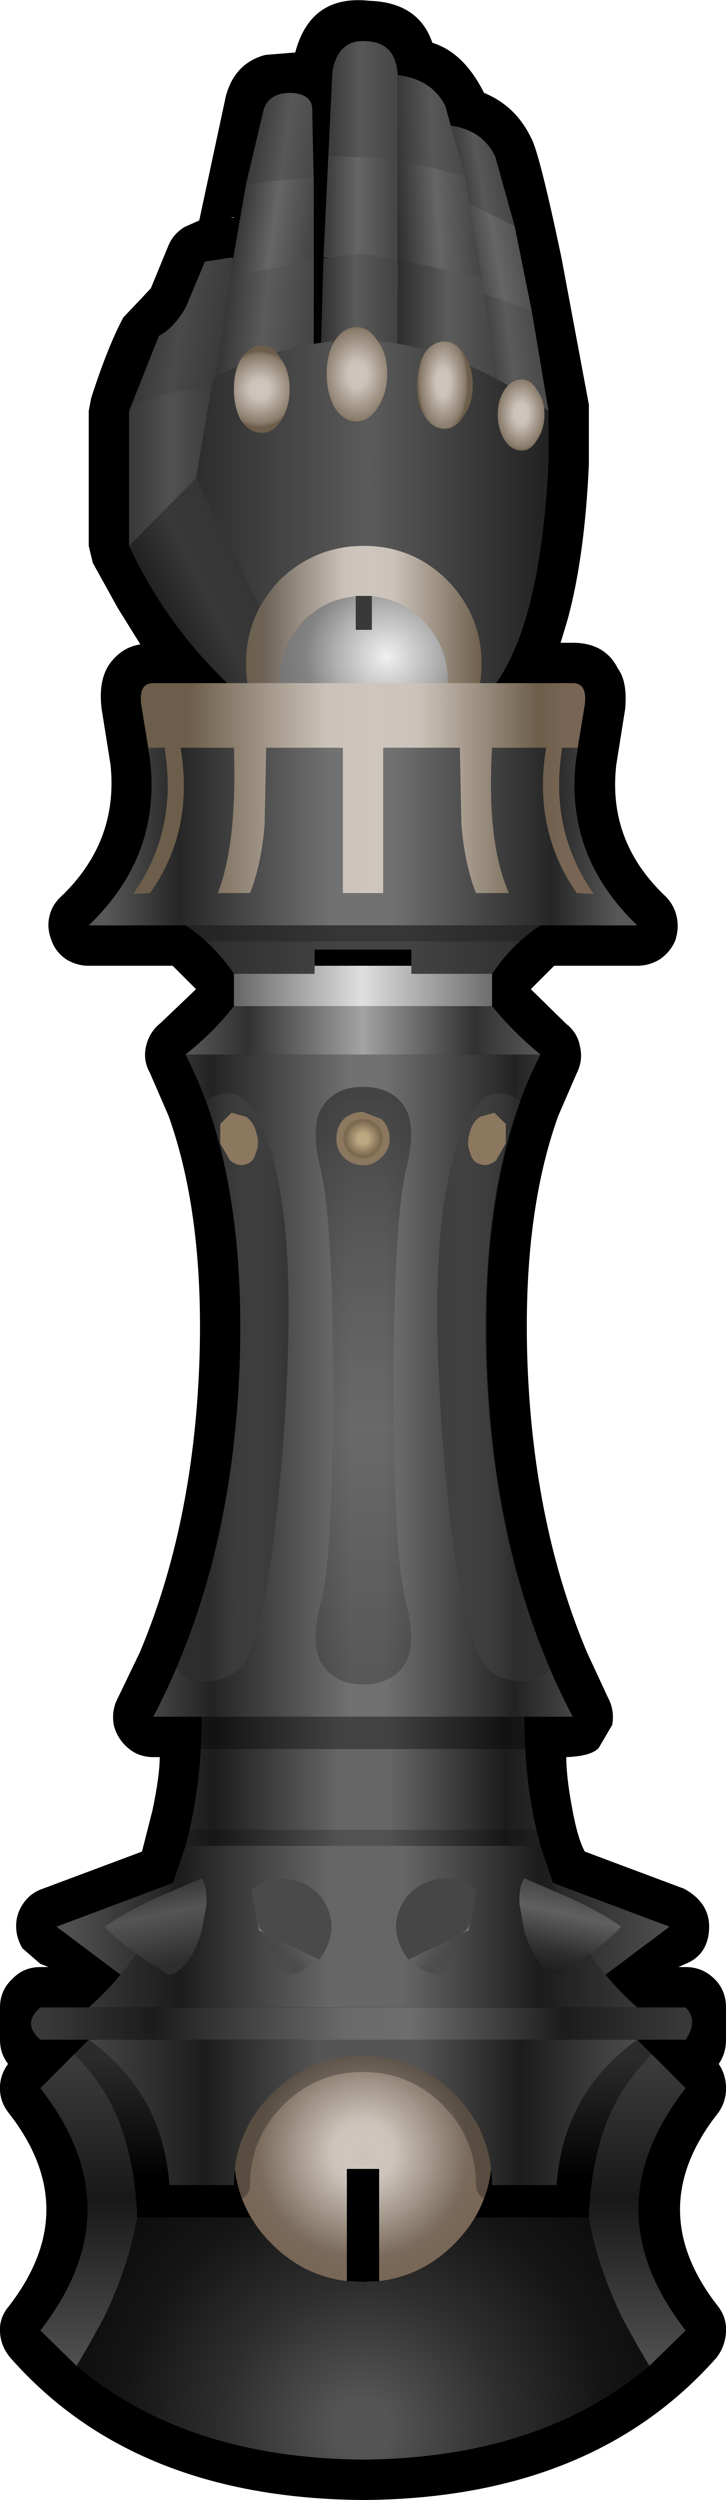 <?xml version="1.0" encoding="UTF-8" standalone="no"?>
<svg xmlns:xlink="http://www.w3.org/1999/xlink" height="154.8px" width="45.0px" xmlns="http://www.w3.org/2000/svg">
  <g transform="matrix(1.0, 0.0, 0.0, 1.0, 22.5, 76.3)">
    <path d="M7.5 -70.55 Q9.45 -69.75 10.4 -67.8 10.9 -67.0 12.3 -60.35 L14.0 -51.25 14.0 -47.55 Q13.75 -41.9 12.7 -38.0 L12.25 -36.5 13.0 -36.5 Q15.0 -36.5 15.8 -34.9 16.4 -34.1 16.25 -32.4 L15.7 -28.95 Q15.15 -24.2 18.75 -20.8 19.3 -20.25 19.45 -19.5 19.6 -18.8 19.35 -18.05 19.05 -17.35 18.4 -16.9 17.75 -16.5 17.0 -16.5 L11.85 -16.5 10.4 -15.05 12.6 -12.9 Q13.3 -12.35 13.45 -11.5 13.65 -10.65 13.25 -9.85 L12.1 -7.2 Q9.85 -0.95 10.2 8.25 10.6 18.25 13.9 26.05 L15.2 28.85 Q15.6 29.6 15.45 30.5 L14.6 31.95 Q14.1 32.45 12.6 32.5 12.6 33.7 12.95 35.6 13.3 37.55 13.75 38.35 L19.9 40.65 Q21.55 41.55 21.45 43.2 21.35 44.75 20.0 45.3 L19.55 45.5 20.0 45.5 Q21.05 45.5 21.8 46.25 22.5 46.95 22.5 48.0 L22.5 50.0 Q22.5 50.85 22.05 51.5 22.45 52.1 22.5 52.85 22.55 53.8 22.0 54.55 17.3 60.5 22.0 66.5 22.55 67.2 22.5 68.1 22.45 69.0 21.9 69.7 14.2 78.4 0.05 78.5 L0.0 78.5 Q-14.2 78.4 -21.85 69.7 -22.45 69.0 -22.5 68.1 -22.55 67.2 -21.95 66.5 -17.3 60.5 -21.95 54.55 -22.55 53.8 -22.5 52.85 -22.45 52.1 -22.0 51.5 -22.5 50.85 -22.5 50.0 L-22.5 48.0 Q-22.5 46.95 -21.75 46.25 -21.05 45.5 -20.0 45.5 L-19.5 45.5 -20.0 45.3 -21.1 44.35 Q-21.5 43.7 -21.5 42.95 -21.5 42.2 -21.05 41.55 -20.6 40.9 -19.85 40.65 L-13.7 38.35 -13.05 35.8 Q-12.6 33.65 -12.6 32.5 L-13.0 32.5 Q-13.9 32.5 -14.55 31.95 -15.25 31.35 -15.45 30.5 -15.6 29.6 -15.2 28.85 L-13.85 26.05 Q-10.55 18.25 -10.15 8.25 -9.8 -0.9 -12.05 -7.2 L-13.2 -9.85 Q-13.65 -10.65 -13.45 -11.5 -13.25 -12.4 -12.55 -12.95 L-10.35 -15.05 -11.8 -16.5 -17.0 -16.5 Q-17.75 -16.5 -18.4 -16.9 -19.05 -17.35 -19.3 -18.05 -19.6 -18.8 -19.45 -19.5 -19.3 -20.25 -18.7 -20.8 -15.15 -24.2 -15.65 -28.95 L-16.2 -32.4 Q-16.45 -34.4 -15.5 -35.45 -14.8 -36.25 -13.8 -36.4 L-15.2 -38.65 -16.75 -41.45 -17.0 -42.5 -17.0 -50.85 -16.85 -51.65 Q-15.8 -54.9 -14.85 -56.65 L-13.9 -57.65 -13.15 -58.45 -12.1 -61.0 Q-11.8 -61.8 -11.05 -62.25 L-10.15 -62.65 -8.5 -70.35 Q-7.95 -72.4 -6.05 -72.9 L-4.2 -73.05 Q-3.25 -76.65 0.4 -76.25 3.45 -76.15 4.3 -73.65 6.25 -73.05 7.5 -70.55 M-8.05 -62.85 L-8.2 -62.85 -7.95 -62.8 -8.05 -62.85 M-4.95 -60.45 L-4.95 -60.3 -4.95 -60.35 -4.95 -60.45" fill="#000000" fill-rule="evenodd" stroke="none"/>
    <path d="M-9.8 -60.1 L-8.2 -60.35 -6.9 -59.95 -7.25 -50.85 -14.5 -50.85 -12.65 -55.5 Q-11.6 -56.1 -10.95 -57.35 L-9.8 -60.1" fill="url(#gradient0)" fill-rule="evenodd" stroke="none"/>
    <path d="M-9.3 -51.9 L-9.3 -42.5 -14.5 -42.5 -14.5 -50.85 Q-11.6 -52.65 -9.3 -51.9" fill="url(#gradient1)" fill-rule="evenodd" stroke="none"/>
    <path d="M-10.35 -46.7 L-3.05 -42.5 -6.2 -32.1 Q-11.6 -36.3 -14.5 -42.5 L-10.35 -46.7" fill="url(#gradient2)" fill-rule="evenodd" stroke="none"/>
    <path d="M2.15 -60.2 L-2.45 -60.35 -2.15 -66.65 0.1 -66.9 2.15 -66.45 2.15 -60.2" fill="url(#gradient3)" fill-rule="evenodd" stroke="none"/>
    <path d="M2.15 -66.45 L-2.15 -66.65 -1.9 -71.85 Q-1.55 -73.9 0.25 -73.75 2.05 -73.65 2.15 -71.65 L2.15 -66.45" fill="url(#gradient4)" fill-rule="evenodd" stroke="none"/>
    <path d="M5.25 -59.15 L5.25 -68.55 Q7.4 -68.3 8.2 -66.6 L9.4 -62.3 5.25 -59.15" fill="url(#gradient5)" fill-rule="evenodd" stroke="none"/>
    <path d="M5.25 -57.1 L5.25 -64.35 Q7.35 -63.3 9.4 -62.3 L10.45 -57.1 5.25 -57.1" fill="url(#gradient6)" fill-rule="evenodd" stroke="none"/>
    <path d="M7.35 -58.15 L10.45 -57.1 11.5 -50.85 5.25 -50.85 7.35 -58.15" fill="url(#gradient7)" fill-rule="evenodd" stroke="none"/>
    <path d="M6.3 -65.4 L2.15 -63.35 2.15 -71.65 Q4.25 -71.4 5.1 -69.75 L6.3 -65.4" fill="url(#gradient8)" fill-rule="evenodd" stroke="none"/>
    <path d="M6.3 -65.4 L7.35 -59.15 2.15 -58.15 2.15 -66.45 6.3 -65.4" fill="url(#gradient9)" fill-rule="evenodd" stroke="none"/>
    <path d="M7.35 -59.15 L8.35 -51.9 2.15 -51.9 2.15 -60.2 7.35 -59.15" fill="url(#gradient10)" fill-rule="evenodd" stroke="none"/>
    <path d="M2.15 -55.0 L-2.6 -55.1 -2.45 -60.3 -0.05 -60.6 2.15 -60.2 2.15 -55.0" fill="url(#gradient11)" fill-rule="evenodd" stroke="none"/>
    <path d="M-7.25 -64.9 L-6.15 -69.55 Q-5.8 -70.55 -4.5 -70.55 -3.25 -70.5 -3.15 -69.65 L-3.05 -64.7 -7.25 -64.9" fill="url(#gradient12)" fill-rule="evenodd" stroke="none"/>
    <path d="M-8.25 -59.15 L-7.25 -64.9 -3.05 -65.35 -3.05 -58.15 -8.25 -59.15" fill="url(#gradient13)" fill-rule="evenodd" stroke="none"/>
    <path d="M-3.05 -60.2 L-3.05 -51.9 -9.3 -51.9 -8.25 -59.15 -3.05 -60.2" fill="url(#gradient14)" fill-rule="evenodd" stroke="none"/>
    <path d="M11.5 -50.85 L11.5 -47.7 Q10.9 -34.95 6.3 -32.1 L-6.2 -38.35 -10.35 -46.7 -9.3 -52.9 Q-3.85 -55.65 1.15 -55.15 6.05 -54.65 11.5 -50.85" fill="url(#gradient15)" fill-rule="evenodd" stroke="none"/>
    <path d="M0.05 -42.5 Q3.05 -42.5 5.2 -40.4 7.35 -38.2 7.35 -35.2 7.35 -33.5 6.65 -32.1 L-6.55 -32.1 Q-7.25 -33.5 -7.25 -35.2 -7.25 -38.2 -5.15 -40.4 L-5.1 -40.45 Q-2.9 -42.5 0.05 -42.5" fill="url(#gradient16)" fill-rule="evenodd" stroke="none"/>
    <path d="M3.7 -30.55 Q2.2 -29.0 0.05 -29.0 -2.1 -29.0 -3.65 -30.55 -5.15 -32.05 -5.15 -34.2 -5.15 -36.3 -3.65 -37.9 -2.1 -39.4 0.05 -39.4 2.2 -39.4 3.7 -37.9 5.25 -36.3 5.25 -34.2 5.25 -32.05 3.7 -30.55" fill="url(#gradient17)" fill-rule="evenodd" stroke="none"/>
    <path d="M0.55 -37.3 L-0.45 -37.3 -0.45 -39.4 0.55 -39.4 0.55 -37.3" fill="#393939" fill-rule="evenodd" stroke="none"/>
    <path d="M1.5 -53.15 Q1.5 -51.95 0.9 -51.05 0.35 -50.2 -0.4 -50.2 -1.2 -50.2 -1.75 -51.05 -2.25 -51.95 -2.25 -53.15 -2.25 -54.4 -1.75 -55.2 -1.2 -56.05 -0.4 -56.05 0.35 -56.05 0.9 -55.2 1.5 -54.4 1.5 -53.15" fill="url(#gradient18)" fill-rule="evenodd" stroke="none"/>
    <path d="M-5.1 -54.1 Q-4.55 -53.35 -4.55 -52.2 -4.55 -51.05 -5.1 -50.25 -5.55 -49.5 -6.3 -49.5 -7.0 -49.5 -7.55 -50.25 -8.0 -51.05 -8.0 -52.2 -8.0 -53.35 -7.55 -54.1 -7.0 -54.9 -6.3 -54.9 -5.55 -54.9 -5.1 -54.1" fill="url(#gradient19)" fill-rule="evenodd" stroke="none"/>
    <path d="M3.8 -50.55 Q3.35 -51.3 3.35 -52.45 3.35 -53.6 3.8 -54.4 4.3 -55.15 5.05 -55.15 5.75 -55.15 6.25 -54.4 6.8 -53.6 6.8 -52.45 6.8 -51.3 6.25 -50.55 5.75 -49.75 5.05 -49.75 4.3 -49.75 3.8 -50.55" fill="url(#gradient20)" fill-rule="evenodd" stroke="none"/>
    <path d="M9.85 -52.8 Q10.4 -52.8 10.75 -52.2 11.25 -51.55 11.25 -50.65 11.25 -49.7 10.75 -49.0 10.4 -48.4 9.85 -48.4 9.2 -48.4 8.8 -49.0 8.35 -49.7 8.35 -50.65 8.35 -51.55 8.8 -52.2 9.2 -52.8 9.85 -52.8" fill="url(#gradient21)" fill-rule="evenodd" stroke="none"/>
    <path d="M-14.0 61.0 L14.0 61.0 Q14.5 63.95 16.05 67.2 L17.75 70.2 Q11.0 75.9 0.0 76.0 -11.0 75.9 -17.75 70.2 L-16.05 67.2 Q-14.5 63.95 -14.0 61.0" fill="url(#gradient22)" fill-rule="evenodd" stroke="none"/>
    <path d="M-14.0 61.0 Q-14.15 56.9 -15.55 54.1 -16.4 52.4 -17.9 50.9 L-17.0 50.0 17.0 50.0 17.9 50.9 Q16.4 52.4 15.55 54.1 14.15 56.9 14.0 61.0 L-14.0 61.0" fill="url(#gradient23)" fill-rule="evenodd" stroke="none"/>
    <path d="M5.65 62.65 Q3.3 65.0 0.0 65.0 -3.3 65.0 -5.65 62.65 -8.0 60.3 -8.0 57.0 -8.0 53.7 -5.65 51.35 -3.3 49.0 0.0 49.0 3.3 49.0 5.65 51.35 8.0 53.7 8.0 57.0 8.0 60.3 5.65 62.65" fill="url(#gradient24)" fill-rule="evenodd" stroke="none"/>
    <path d="M0.0 65.0 L-1.0 64.95 -1.0 58.0 1.0 58.0 1.0 64.95 0.0 65.0" fill="#000000" fill-rule="evenodd" stroke="none"/>
    <path d="M6.35 52.65 L7.4 53.85 Q8.0 55.3 8.0 57.0 8.0 58.55 7.5 59.85 L7.3 59.7 Q7.0 59.4 7.0 59.0 7.0 56.1 4.95 54.05 2.9 52.0 0.0 52.0 -2.9 52.0 -4.95 54.05 -7.0 56.1 -7.0 59.0 -7.0 59.4 -7.3 59.7 L-7.5 59.85 Q-8.0 58.55 -8.0 57.0 -8.0 55.3 -7.35 53.85 L-6.35 52.65 Q-5.35 51.65 -4.15 51.0 L4.15 51.0 Q5.35 51.65 6.35 52.65" fill="#000000" fill-opacity="0.263" fill-rule="evenodd" stroke="none"/>
    <path d="M15.0 46.0 Q12.15 43.6 11.0 40.0 L19.0 43.0 15.0 46.0" fill="url(#gradient25)" fill-rule="evenodd" stroke="none"/>
    <path d="M-15.0 46.0 L-19.0 43.0 -11.0 40.0 Q-12.45 43.3 -15.0 46.0" fill="url(#gradient26)" fill-rule="evenodd" stroke="none"/>
    <path d="M20.0 50.0 L-20.0 50.0 Q-21.15 49.0 -20.0 48.0 L20.0 48.0 Q20.8 48.8 20.0 50.0" fill="url(#gradient27)" fill-rule="evenodd" stroke="none"/>
    <path d="M17.0 48.0 L0.0 48.0 -17.0 48.0 Q-13.65 45.05 -11.85 40.5 L-11.0 38.0 11.0 38.0 11.85 40.5 Q13.65 45.05 17.0 48.0" fill="url(#gradient28)" fill-rule="evenodd" stroke="none"/>
    <path d="M17.9 50.9 L20.0 53.0 Q14.15 60.5 20.0 68.0 L17.75 70.2 17.05 69.0 16.05 67.2 Q14.5 63.95 14.0 61.0 14.15 56.9 15.55 54.1 16.4 52.4 17.9 50.9 M-17.9 50.9 Q-16.4 52.4 -15.55 54.1 -14.15 56.9 -14.0 61.0 -14.5 63.95 -16.05 67.2 L-17.05 69.0 -17.75 70.2 -20.0 68.0 Q-14.15 60.5 -20.0 53.0 L-17.9 50.9" fill="url(#gradient29)" fill-rule="evenodd" stroke="none"/>
    <path d="M17.0 50.0 Q12.4 53.3 12.0 59.0 L8.0 59.0 Q8.0 55.7 5.65 53.35 3.3 51.0 0.0 51.0 -3.3 51.0 -5.65 53.35 -8.0 55.7 -8.0 59.0 L-12.0 59.0 Q-12.4 53.3 -17.0 50.0 L0.0 50.0 17.0 50.0" fill="url(#gradient30)" fill-rule="evenodd" stroke="none"/>
    <path d="M-13.9 44.8 Q-15.4 43.7 -16.0 43.0 -15.0 42.25 -13.0 41.3 L-10.0 40.0 Q-9.65 40.5 -9.7 41.6 L-10.0 43.3 Q-10.75 45.65 -12.0 46.0 L-13.9 44.8" fill="url(#gradient31)" fill-rule="evenodd" stroke="none"/>
    <path d="M-3.85 40.25 Q-2.65 40.75 -2.2 41.85 -1.7 43.0 -2.2 44.15 -2.65 45.3 -3.75 45.8 -4.9 46.3 -6.1 45.8 -7.25 45.35 -7.65 44.2 -8.2 43.05 -7.75 41.9 -7.25 40.75 -6.1 40.25 -5.0 39.8 -3.85 40.25" fill="url(#gradient32)" fill-rule="evenodd" stroke="none"/>
    <path d="M7.85 41.9 Q8.3 43.05 7.75 44.2 7.35 45.35 6.2 45.8 5.0 46.3 3.85 45.8 2.75 45.3 2.3 44.15 1.8 43.0 2.3 41.85 2.75 40.75 3.95 40.25 5.1 39.8 6.2 40.25 7.35 40.75 7.85 41.9" fill="url(#gradient33)" fill-rule="evenodd" stroke="none"/>
    <path d="M9.7 41.6 Q9.65 40.5 10.0 40.0 L13.0 41.3 Q15.0 42.25 16.0 43.0 15.4 43.7 13.9 44.8 L12.0 46.0 Q10.75 45.65 10.0 43.3 L9.7 41.6" fill="url(#gradient34)" fill-rule="evenodd" stroke="none"/>
    <path d="M-6.5 40.4 L-6.1 40.6 Q-4.25 41.5 -2.35 43.75 L-2.25 43.85 -2.4 44.25 Q-2.85 45.35 -4.05 45.85 -5.2 46.3 -6.25 45.85 L-7.85 43.25 -8.1 42.6 Q-8.6 41.1 -8.2 40.45 L-6.5 40.4" fill="url(#gradient35)" fill-rule="evenodd" stroke="none"/>
    <path d="M8.25 40.45 Q8.65 41.1 8.15 42.6 L7.9 43.25 6.3 45.85 Q5.25 46.3 4.1 45.85 2.9 45.35 2.45 44.25 L2.3 43.85 2.4 43.75 Q4.3 41.5 6.15 40.6 L6.55 40.4 8.25 40.45" fill="url(#gradient36)" fill-rule="evenodd" stroke="none"/>
    <path d="M0.0 30.0 L10.0 30.0 Q10.0 33.75 10.75 37.0 L11.0 38.0 -11.0 38.0 -10.75 37.0 Q-10.0 33.75 -10.0 30.0 L0.0 30.0" fill="url(#gradient37)" fill-rule="evenodd" stroke="none"/>
    <path d="M11.0 38.0 L-11.0 38.0 -11.0 37.0 11.0 37.0 11.0 38.0" fill="#000000" fill-opacity="0.2" fill-rule="evenodd" stroke="none"/>
    <path d="M12.0 32.0 L-12.0 32.0 -12.0 30.0 12.0 30.0 12.0 32.0" fill="#000000" fill-opacity="0.353" fill-rule="evenodd" stroke="none"/>
    <path d="M0.0 -11.0 L11.0 -11.0 Q7.2 -3.65 7.65 8.35 8.15 20.8 13.0 30.0 L0.0 30.0 -13.0 30.0 Q-8.15 20.8 -7.65 8.35 -7.2 -3.65 -11.0 -11.0 L0.0 -11.0" fill="url(#gradient38)" fill-rule="evenodd" stroke="none"/>
    <path d="M0.0 -9.0 Q1.75 -9.0 2.55 -7.8 3.3 -6.7 2.75 -4.2 1.9 -1.05 1.9 9.7 1.9 20.45 2.75 23.25 3.3 25.7 2.55 26.8 1.75 28.0 0.0 28.0 -1.7 28.0 -2.5 26.8 -3.25 25.7 -2.7 23.25 -1.85 20.45 -1.85 9.7 -1.85 -1.05 -2.7 -4.2 -3.25 -6.7 -2.5 -7.8 -1.7 -9.0 0.0 -9.0" fill="url(#gradient39)" fill-rule="evenodd" stroke="none"/>
    <path d="M-5.2 -2.85 Q-4.1 2.85 -5.05 14.3 -5.95 24.85 -7.5 26.8 -8.3 27.8 -9.85 27.8 -11.0 27.8 -11.55 27.0 -8.05 18.85 -7.65 8.35 -7.3 -1.4 -9.7 -8.05 -9.3 -8.6 -8.35 -8.6 -6.3 -8.6 -5.2 -2.85" fill="url(#gradient40)" fill-rule="evenodd" stroke="none"/>
    <path d="M8.4 -8.6 Q9.35 -8.6 9.75 -8.05 7.35 -1.4 7.7 8.35 8.1 18.85 11.6 27.0 11.05 27.8 9.9 27.8 8.35 27.8 7.55 26.8 6.0 24.85 5.05 14.3 4.1 2.85 5.2 -2.85 6.35 -8.6 8.4 -8.6" fill="url(#gradient41)" fill-rule="evenodd" stroke="none"/>
    <path d="M1.15 -7.0 Q1.65 -6.5 1.65 -5.8 1.65 -5.1 1.15 -4.65 0.7 -4.15 0.0 -4.15 -0.7 -4.15 -1.2 -4.65 -1.65 -5.1 -1.65 -5.8 -1.65 -6.5 -1.2 -7.0 -0.7 -7.45 0.0 -7.45 L1.15 -7.0" fill="url(#gradient42)" fill-rule="evenodd" stroke="none"/>
    <path d="M-8.15 -7.4 L-7.25 -7.15 Q-6.75 -6.8 -6.6 -6.1 -6.4 -5.45 -6.65 -4.9 -6.8 -4.3 -7.3 -4.2 -7.75 -4.05 -8.25 -4.45 L-8.85 -5.5 -8.85 -6.7 -8.15 -7.4" fill="url(#gradient43)" fill-rule="evenodd" stroke="none"/>
    <path d="M7.25 -7.15 L8.15 -7.4 8.85 -6.7 8.85 -5.5 8.25 -4.45 Q7.75 -4.05 7.3 -4.2 6.8 -4.3 6.65 -4.9 6.4 -5.45 6.6 -6.1 6.75 -6.8 7.25 -7.15" fill="url(#gradient44)" fill-rule="evenodd" stroke="none"/>
    <path d="M8.0 -14.0 Q9.3 -12.4 11.0 -11.0 L-11.0 -11.0 Q-9.25 -12.4 -8.0 -14.0 L0.0 -14.0 8.0 -14.0" fill="url(#gradient45)" fill-rule="evenodd" stroke="none"/>
    <path d="M8.0 -14.0 L-8.0 -14.0 -8.0 -17.0 8.0 -17.0 8.0 -14.0" fill="url(#gradient46)" fill-rule="evenodd" stroke="none"/>
    <path d="M3.0 -16.0 L3.0 -17.0 -3.0 -17.0 -3.0 -16.0 -8.0 -16.0 Q-9.25 -17.85 -11.0 -19.0 L0.0 -19.0 11.0 -19.0 Q9.25 -17.85 8.0 -16.0 L3.0 -16.0" fill="url(#gradient47)" fill-rule="evenodd" stroke="none"/>
    <path d="M12.0 -18.0 L-12.0 -18.0 -12.0 -20.0 12.0 -20.0 12.0 -18.0" fill="#000000" fill-opacity="0.2" fill-rule="evenodd" stroke="none"/>
    <path d="M3.0 -16.5 L-3.0 -16.5 -3.0 -17.5 3.0 -17.5 3.0 -16.5" fill="#000000" fill-rule="evenodd" stroke="none"/>
    <path d="M0.0 -34.0 L13.0 -34.0 Q13.9 -34.0 13.75 -32.7 L13.2 -29.25 Q12.5 -23.3 17.0 -19.0 L0.0 -19.0 -17.0 -19.0 Q-12.5 -23.3 -13.2 -29.25 L-13.75 -32.7 Q-13.9 -34.0 -13.0 -34.0 L0.0 -34.0" fill="url(#gradient48)" fill-rule="evenodd" stroke="none"/>
    <path d="M11.35 -30.05 L12.35 -30.1 12.25 -29.3 Q11.7 -24.65 14.3 -20.95 L13.25 -21.0 Q10.7 -24.65 11.25 -29.3 L11.35 -30.05 M1.25 -30.05 L1.25 -21.0 -1.25 -21.0 -1.25 -30.1 1.25 -30.05 M6.1 -25.25 L6.0 -30.05 8.0 -30.05 Q7.65 -24.1 9.05 -21.0 L7.0 -21.0 Q6.3 -22.8 6.1 -25.25 M-6.1 -25.2 Q-6.3 -22.8 -7.0 -21.0 L-9.0 -21.0 Q-7.8 -24.05 -8.0 -30.0 L-6.0 -30.0 -6.1 -25.2 M-11.3 -30.0 L-11.2 -29.25 Q-10.65 -24.6 -13.2 -21.0 L-14.25 -20.95 Q-11.65 -24.6 -12.2 -29.25 L-12.3 -30.05 -11.3 -30.0" fill="url(#gradient49)" fill-rule="evenodd" stroke="none"/>
    <path d="M13.0 -34.0 Q13.9 -34.0 13.75 -32.7 L13.3 -30.0 -13.3 -30.0 -13.75 -32.7 Q-13.9 -34.0 -13.0 -34.0 L0.0 -34.0 13.0 -34.0" fill="url(#gradient50)" fill-rule="evenodd" stroke="none"/>
  </g>
  <defs>
    <linearGradient gradientTransform="matrix(0.003, 5.0E-4, -8.0E-4, 0.005, -12.05, -51.6)" gradientUnits="userSpaceOnUse" id="gradient0" spreadMethod="pad" x1="-819.2" x2="819.2">
      <stop offset="0.0" stop-color="#353535"/>
      <stop offset="0.494" stop-color="#4a4a4a"/>
      <stop offset="1.0" stop-color="#3c3c3c"/>
    </linearGradient>
    <linearGradient gradientTransform="matrix(0.003, 0.0, 0.0, 0.006, -11.9, -47.3)" gradientUnits="userSpaceOnUse" id="gradient1" spreadMethod="pad" x1="-819.2" x2="819.2">
      <stop offset="0.0" stop-color="#393939"/>
      <stop offset="0.494" stop-color="#515151"/>
      <stop offset="1.0" stop-color="#3e3e3e"/>
    </linearGradient>
    <linearGradient gradientTransform="matrix(0.006, -0.004, 0.004, 0.008, -8.8, -39.4)" gradientUnits="userSpaceOnUse" id="gradient2" spreadMethod="pad" x1="-819.2" x2="819.2">
      <stop offset="0.0" stop-color="#111111"/>
      <stop offset="0.431" stop-color="#383838"/>
      <stop offset="1.0" stop-color="#313131"/>
    </linearGradient>
    <linearGradient gradientTransform="matrix(0.003, 0.0, 0.0, 0.004, -0.45, -63.5)" gradientUnits="userSpaceOnUse" id="gradient3" spreadMethod="pad" x1="-819.2" x2="819.2">
      <stop offset="0.0" stop-color="#2e2e2e"/>
      <stop offset="0.522" stop-color="#666666"/>
      <stop offset="1.0" stop-color="#464646"/>
    </linearGradient>
    <linearGradient gradientTransform="matrix(0.003, 0.0, 0.0, 0.004, -0.45, -70.2)" gradientUnits="userSpaceOnUse" id="gradient4" spreadMethod="pad" x1="-819.2" x2="819.2">
      <stop offset="0.0" stop-color="#2e2e2e"/>
      <stop offset="0.561" stop-color="#585858"/>
      <stop offset="1.0" stop-color="#464646"/>
    </linearGradient>
    <linearGradient gradientTransform="matrix(0.002, -6.0E-4, 0.001, 0.006, 7.35, -63.75)" gradientUnits="userSpaceOnUse" id="gradient5" spreadMethod="pad" x1="-819.2" x2="819.2">
      <stop offset="0.0" stop-color="#2e2e2e"/>
      <stop offset="0.561" stop-color="#585858"/>
      <stop offset="1.0" stop-color="#464646"/>
    </linearGradient>
    <linearGradient gradientTransform="matrix(0.003, -5.0E-4, 7.0E-4, 0.004, 8.15, -60.75)" gradientUnits="userSpaceOnUse" id="gradient6" spreadMethod="pad" x1="-819.2" x2="819.2">
      <stop offset="0.0" stop-color="#2e2e2e"/>
      <stop offset="0.522" stop-color="#666666"/>
      <stop offset="1.0" stop-color="#464646"/>
    </linearGradient>
    <linearGradient gradientTransform="matrix(0.003, -3.0E-4, 5.0E-4, 0.004, 9.15, -54.6)" gradientUnits="userSpaceOnUse" id="gradient7" spreadMethod="pad" x1="-819.2" x2="819.2">
      <stop offset="0.0" stop-color="#2b2b2b"/>
      <stop offset="0.502" stop-color="#5b5b5b"/>
      <stop offset="1.0" stop-color="#434343"/>
    </linearGradient>
    <linearGradient gradientTransform="matrix(0.003, -1.0E-4, 2.0E-4, 0.005, 4.0, -67.5)" gradientUnits="userSpaceOnUse" id="gradient8" spreadMethod="pad" x1="-819.2" x2="819.2">
      <stop offset="0.0" stop-color="#2e2e2e"/>
      <stop offset="0.561" stop-color="#585858"/>
      <stop offset="1.0" stop-color="#464646"/>
    </linearGradient>
    <linearGradient gradientTransform="matrix(0.003, -2.0E-4, 3.0E-4, 0.005, 4.55, -62.2)" gradientUnits="userSpaceOnUse" id="gradient9" spreadMethod="pad" x1="-819.2" x2="819.2">
      <stop offset="0.0" stop-color="#2e2e2e"/>
      <stop offset="0.522" stop-color="#666666"/>
      <stop offset="1.0" stop-color="#464646"/>
    </linearGradient>
    <linearGradient gradientTransform="matrix(0.004, 0.0, 0.0, 0.005, 5.25, -56.05)" gradientUnits="userSpaceOnUse" id="gradient10" spreadMethod="pad" x1="-819.2" x2="819.2">
      <stop offset="0.0" stop-color="#2b2b2b"/>
      <stop offset="0.502" stop-color="#5b5b5b"/>
      <stop offset="1.0" stop-color="#434343"/>
    </linearGradient>
    <linearGradient gradientTransform="matrix(0.003, 0.0, 0.0, 0.003, -0.45, -57.8)" gradientUnits="userSpaceOnUse" id="gradient11" spreadMethod="pad" x1="-819.2" x2="819.2">
      <stop offset="0.0" stop-color="#2b2b2b"/>
      <stop offset="0.502" stop-color="#5b5b5b"/>
      <stop offset="1.0" stop-color="#434343"/>
    </linearGradient>
    <linearGradient gradientTransform="matrix(0.003, 4.0E-4, -7.0E-4, 0.005, -5.1, -67.5)" gradientUnits="userSpaceOnUse" id="gradient12" spreadMethod="pad" x1="-819.2" x2="819.2">
      <stop offset="0.0" stop-color="#2e2e2e"/>
      <stop offset="0.561" stop-color="#585858"/>
      <stop offset="1.0" stop-color="#464646"/>
    </linearGradient>
    <linearGradient gradientTransform="matrix(0.003, 4.0E-4, -7.0E-4, 0.005, -5.65, -62.3)" gradientUnits="userSpaceOnUse" id="gradient13" spreadMethod="pad" x1="-819.2" x2="819.2">
      <stop offset="0.0" stop-color="#2e2e2e"/>
      <stop offset="0.522" stop-color="#666666"/>
      <stop offset="1.0" stop-color="#464646"/>
    </linearGradient>
    <linearGradient gradientTransform="matrix(0.004, 4.0E-4, -5.0E-4, 0.005, -6.2, -56.05)" gradientUnits="userSpaceOnUse" id="gradient14" spreadMethod="pad" x1="-819.2" x2="819.2">
      <stop offset="0.0" stop-color="#2b2b2b"/>
      <stop offset="0.502" stop-color="#5b5b5b"/>
      <stop offset="1.0" stop-color="#434343"/>
    </linearGradient>
    <linearGradient gradientTransform="matrix(0.013, 0.0, 0.0, 0.014, 0.55, -43.65)" gradientUnits="userSpaceOnUse" id="gradient15" spreadMethod="pad" x1="-819.2" x2="819.2">
      <stop offset="0.0" stop-color="#2e2e2e"/>
      <stop offset="0.494" stop-color="#5b5b5b"/>
      <stop offset="1.0" stop-color="#232323"/>
    </linearGradient>
    <linearGradient gradientTransform="matrix(0.009, 0.0, 0.0, 0.006, 0.05, -37.3)" gradientUnits="userSpaceOnUse" id="gradient16" spreadMethod="pad" x1="-819.2" x2="819.2">
      <stop offset="0.0" stop-color="#6c5e4a"/>
      <stop offset="0.082" stop-color="#6d6358"/>
      <stop offset="0.42" stop-color="#ccc2b9"/>
      <stop offset="0.525" stop-color="#cec6bd"/>
      <stop offset="0.624" stop-color="#ccc2b9"/>
      <stop offset="1.0" stop-color="#6c5e4a"/>
    </linearGradient>
    <radialGradient cx="0" cy="0" gradientTransform="matrix(0.011, 0.0, 0.0, 0.011, 1.45, -35.65)" gradientUnits="userSpaceOnUse" id="gradient17" r="819.2" spreadMethod="pad">
      <stop offset="0.0" stop-color="#f0f0f0"/>
      <stop offset="0.349" stop-color="#b0b0b0"/>
      <stop offset="0.557" stop-color="#838383"/>
      <stop offset="0.878" stop-color="#6a6a6a"/>
      <stop offset="1.0" stop-color="#6d6d6d"/>
    </radialGradient>
    <radialGradient cx="0" cy="0" gradientTransform="matrix(0.003, 0.0, 0.0, 0.004, -0.35, -53.1)" gradientUnits="userSpaceOnUse" id="gradient18" r="819.2" spreadMethod="pad">
      <stop offset="0.055" stop-color="#cec6bd"/>
      <stop offset="0.251" stop-color="#ccc2b9"/>
      <stop offset="0.859" stop-color="#897c6b"/>
      <stop offset="0.961" stop-color="#6c5e4a"/>
    </radialGradient>
    <radialGradient cx="0" cy="0" gradientTransform="matrix(0.003, 0.0, 0.0, 0.003, -6.4, -52.2)" gradientUnits="userSpaceOnUse" id="gradient19" r="819.2" spreadMethod="pad">
      <stop offset="0.055" stop-color="#cec6bd"/>
      <stop offset="0.263" stop-color="#ccc2b9"/>
      <stop offset="0.859" stop-color="#897c6b"/>
      <stop offset="0.961" stop-color="#6c5e4a"/>
    </radialGradient>
    <radialGradient cx="0" cy="0" gradientTransform="matrix(0.002, 0.0, 0.0, 0.004, 4.95, -52.6)" gradientUnits="userSpaceOnUse" id="gradient20" r="819.2" spreadMethod="pad">
      <stop offset="0.055" stop-color="#cec6bd"/>
      <stop offset="0.271" stop-color="#ccc2b9"/>
      <stop offset="0.859" stop-color="#897c6b"/>
      <stop offset="0.961" stop-color="#6c5e4a"/>
    </radialGradient>
    <radialGradient cx="0" cy="0" gradientTransform="matrix(0.002, 0.0, 0.0, 0.003, 9.8, -50.7)" gradientUnits="userSpaceOnUse" id="gradient21" r="819.2" spreadMethod="pad">
      <stop offset="0.047" stop-color="#cec6bd"/>
      <stop offset="0.271" stop-color="#ccc2b9"/>
      <stop offset="0.859" stop-color="#897c6b"/>
      <stop offset="0.961" stop-color="#6c5e4a"/>
    </radialGradient>
    <radialGradient cx="0" cy="0" gradientTransform="matrix(0.025, 0.0, 0.0, 0.025, 0.0, 74.0)" gradientUnits="userSpaceOnUse" id="gradient22" r="819.2" spreadMethod="pad">
      <stop offset="0.078" stop-color="#555555"/>
      <stop offset="0.424" stop-color="#2e2e2e"/>
      <stop offset="0.725" stop-color="#151515"/>
      <stop offset="1.0" stop-color="#0b0b0b"/>
    </radialGradient>
    <linearGradient gradientTransform="matrix(0.0, -0.006, 0.012, 0.0, 0.0, 56.0)" gradientUnits="userSpaceOnUse" id="gradient23" spreadMethod="pad" x1="-819.2" x2="819.2">
      <stop offset="0.231" stop-color="#000000"/>
      <stop offset="1.0" stop-color="#2b2b2b"/>
    </linearGradient>
    <radialGradient cx="0" cy="0" gradientTransform="matrix(0.011, 0.0, 0.0, 0.011, 0.0, 57.0)" gradientUnits="userSpaceOnUse" id="gradient24" r="819.2" spreadMethod="pad">
      <stop offset="0.008" stop-color="#ccc2b9"/>
      <stop offset="0.114" stop-color="#cec6bd"/>
      <stop offset="0.22" stop-color="#ccc2b9"/>
      <stop offset="0.725" stop-color="#796a5b"/>
      <stop offset="0.945" stop-color="#786554"/>
    </radialGradient>
    <linearGradient gradientTransform="matrix(0.005, -1.0E-4, 0.0, 0.004, 15.3, 42.65)" gradientUnits="userSpaceOnUse" id="gradient25" spreadMethod="pad" x1="-819.2" x2="819.2">
      <stop offset="0.0" stop-color="#232323"/>
      <stop offset="1.0" stop-color="#515151"/>
    </linearGradient>
    <linearGradient gradientTransform="matrix(-0.004, 1.0E-4, -1.0E-4, -0.004, -15.15, 42.75)" gradientUnits="userSpaceOnUse" id="gradient26" spreadMethod="pad" x1="-819.2" x2="819.2">
      <stop offset="0.0" stop-color="#232323"/>
      <stop offset="1.0" stop-color="#515151"/>
    </linearGradient>
    <linearGradient gradientTransform="matrix(0.024, 0.0, 0.0, 0.006, 0.0, 43.0)" gradientUnits="userSpaceOnUse" id="gradient27" spreadMethod="pad" x1="-819.2" x2="819.2">
      <stop offset="0.0" stop-color="#383838"/>
      <stop offset="0.169" stop-color="#1c1c1c"/>
      <stop offset="0.475" stop-color="#6a6a6a"/>
      <stop offset="0.576" stop-color="#6d6d6d"/>
      <stop offset="0.816" stop-color="#1c1c1c"/>
      <stop offset="1.0" stop-color="#383838"/>
    </linearGradient>
    <linearGradient gradientTransform="matrix(0.021, 0.0, 0.0, 0.006, 0.0, 43.0)" gradientUnits="userSpaceOnUse" id="gradient28" spreadMethod="pad" x1="-819.2" x2="819.2">
      <stop offset="0.0" stop-color="#383838"/>
      <stop offset="0.169" stop-color="#1c1c1c"/>
      <stop offset="0.439" stop-color="#666666"/>
      <stop offset="0.573" stop-color="#666666"/>
      <stop offset="0.816" stop-color="#1c1c1c"/>
      <stop offset="1.0" stop-color="#383838"/>
    </linearGradient>
    <linearGradient gradientTransform="matrix(0.0, -0.012, 0.012, 0.0, 0.0, 60.1)" gradientUnits="userSpaceOnUse" id="gradient29" spreadMethod="pad" x1="-819.2" x2="819.2">
      <stop offset="0.008" stop-color="#4e4e4e"/>
      <stop offset="0.518" stop-color="#181818"/>
      <stop offset="1.0" stop-color="#404040"/>
    </linearGradient>
    <linearGradient gradientTransform="matrix(0.021, 0.0, 0.0, 0.005, 0.0, 54.5)" gradientUnits="userSpaceOnUse" id="gradient30" spreadMethod="pad" x1="-819.2" x2="819.2">
      <stop offset="0.0" stop-color="#464646"/>
      <stop offset="0.216" stop-color="#1c1c1c"/>
      <stop offset="0.42" stop-color="#555555"/>
      <stop offset="0.596" stop-color="#555555"/>
      <stop offset="0.784" stop-color="#1c1c1c"/>
      <stop offset="1.0" stop-color="#4e4e4e"/>
    </linearGradient>
    <linearGradient gradientTransform="matrix(-0.001, -0.006, 0.004, -8.0E-4, -11.8, 41.05)" gradientUnits="userSpaceOnUse" id="gradient31" spreadMethod="pad" x1="-819.2" x2="819.2">
      <stop offset="0.082" stop-color="#2e2e2e"/>
      <stop offset="0.396" stop-color="#555555"/>
      <stop offset="0.769" stop-color="#151515"/>
      <stop offset="1.0" stop-color="#3c3c3c"/>
    </linearGradient>
    <radialGradient cx="0" cy="0" fx="-835.2" fy="0" gradientTransform="matrix(0.01, -0.008, 0.003, 0.004, 1.9, 36.55)" gradientUnits="userSpaceOnUse" id="gradient32" r="819.2" spreadMethod="pad">
      <stop offset="0.0" stop-color="#8a8a8a"/>
      <stop offset="0.267" stop-color="#7b7b7b"/>
      <stop offset="0.467" stop-color="#666666"/>
      <stop offset="0.725" stop-color="#535353"/>
      <stop offset="0.843" stop-color="#515151"/>
      <stop offset="0.941" stop-color="#4a4a4a"/>
    </radialGradient>
    <radialGradient cx="0" cy="0" fx="-835.2" fy="0" gradientTransform="matrix(-0.01, -0.008, -0.003, 0.004, -1.8, 36.55)" gradientUnits="userSpaceOnUse" id="gradient33" r="819.2" spreadMethod="pad">
      <stop offset="0.0" stop-color="#8a8a8a"/>
      <stop offset="0.267" stop-color="#7b7b7b"/>
      <stop offset="0.467" stop-color="#666666"/>
      <stop offset="0.725" stop-color="#535353"/>
      <stop offset="0.843" stop-color="#515151"/>
      <stop offset="0.941" stop-color="#464646"/>
    </radialGradient>
    <linearGradient gradientTransform="matrix(0.002, -0.008, 0.004, 9.0E-4, 13.7, 40.7)" gradientUnits="userSpaceOnUse" id="gradient34" spreadMethod="pad" x1="-819.2" x2="819.2">
      <stop offset="0.055" stop-color="#151515"/>
      <stop offset="0.196" stop-color="#2f2f2f"/>
      <stop offset="0.373" stop-color="#606060"/>
      <stop offset="0.467" stop-color="#4b4b4b"/>
      <stop offset="0.682" stop-color="#1f1f1f"/>
      <stop offset="0.839" stop-color="#151515"/>
    </linearGradient>
    <radialGradient cx="0" cy="0" fx="3.2" fy="0" gradientTransform="matrix(0.008, 0.008, 0.001, -0.002, -1.55, 48.2)" gradientUnits="userSpaceOnUse" id="gradient35" r="819.2" spreadMethod="pad">
      <stop offset="0.106" stop-color="#000000" stop-opacity="0.29"/>
      <stop offset="0.447" stop-color="#000000" stop-opacity="0.09"/>
      <stop offset="0.686" stop-color="#000000" stop-opacity="0.0"/>
    </radialGradient>
    <radialGradient cx="0" cy="0" fx="3.2" fy="0" gradientTransform="matrix(-0.008, 0.008, -0.001, -0.002, 1.6, 48.2)" gradientUnits="userSpaceOnUse" id="gradient36" r="819.2" spreadMethod="pad">
      <stop offset="0.106" stop-color="#000000" stop-opacity="0.29"/>
      <stop offset="0.447" stop-color="#000000" stop-opacity="0.09"/>
      <stop offset="0.686" stop-color="#000000" stop-opacity="0.0"/>
    </radialGradient>
    <linearGradient gradientTransform="matrix(0.017, 0.0, 0.0, 0.005, 0.0, 34.0)" gradientUnits="userSpaceOnUse" id="gradient37" spreadMethod="pad" x1="-819.2" x2="819.2">
      <stop offset="0.0" stop-color="#383838"/>
      <stop offset="0.169" stop-color="#1c1c1c"/>
      <stop offset="0.447" stop-color="#666666"/>
      <stop offset="0.557" stop-color="#666666"/>
      <stop offset="0.816" stop-color="#1c1c1c"/>
      <stop offset="1.0" stop-color="#383838"/>
    </linearGradient>
    <linearGradient gradientTransform="matrix(0.016, 0.0, 0.0, 0.025, 0.0, 9.5)" gradientUnits="userSpaceOnUse" id="gradient38" spreadMethod="pad" x1="-819.2" x2="819.2">
      <stop offset="0.0" stop-color="#464646"/>
      <stop offset="0.141" stop-color="#232323"/>
      <stop offset="0.471" stop-color="#717171"/>
      <stop offset="0.549" stop-color="#717171"/>
      <stop offset="0.859" stop-color="#232323"/>
      <stop offset="1.0" stop-color="#464646"/>
    </linearGradient>
    <linearGradient gradientTransform="matrix(0.0, 0.023, -0.023, 0.0, 0.0, 9.5)" gradientUnits="userSpaceOnUse" id="gradient39" spreadMethod="pad" x1="-819.2" x2="819.2">
      <stop offset="0.0" stop-color="#2b2b2b" stop-opacity="0.671"/>
      <stop offset="0.573" stop-color="#555555" stop-opacity="0.29"/>
      <stop offset="1.0" stop-color="#181818" stop-opacity="0.29"/>
    </linearGradient>
    <linearGradient gradientTransform="matrix(-0.004, 0.0, 1.0E-4, -0.022, -8.1, 9.6)" gradientUnits="userSpaceOnUse" id="gradient40" spreadMethod="pad" x1="-819.2" x2="819.2">
      <stop offset="0.0" stop-color="#2b2b2b" stop-opacity="0.671"/>
      <stop offset="0.573" stop-color="#555555" stop-opacity="0.29"/>
      <stop offset="1.0" stop-color="#181818" stop-opacity="0.29"/>
    </linearGradient>
    <linearGradient gradientTransform="matrix(0.005, 0.0, 0.0, 0.022, 8.0, 12.4)" gradientUnits="userSpaceOnUse" id="gradient41" spreadMethod="pad" x1="-819.2" x2="819.2">
      <stop offset="0.0" stop-color="#2b2b2b" stop-opacity="0.671"/>
      <stop offset="0.573" stop-color="#555555" stop-opacity="0.29"/>
      <stop offset="1.0" stop-color="#181818" stop-opacity="0.29"/>
    </linearGradient>
    <radialGradient cx="0" cy="0" gradientTransform="matrix(0.002, 0.0, 0.0, 0.002, 0.0, -5.8)" gradientUnits="userSpaceOnUse" id="gradient42" r="819.2" spreadMethod="pad">
      <stop offset="0.2" stop-color="#bda882"/>
      <stop offset="0.694" stop-color="#79664d"/>
      <stop offset="0.78" stop-color="#8b785f"/>
    </radialGradient>
    <radialGradient cx="0" cy="0" fx="-1331.2" fy="0" gradientTransform="matrix(0.002, -5.0E-4, 8.0E-4, 0.003, -7.75, -5.9)" gradientUnits="userSpaceOnUse" id="gradient43" r="819.2" spreadMethod="pad">
      <stop offset="0.2" stop-color="#bda882"/>
      <stop offset="0.694" stop-color="#79664d"/>
      <stop offset="0.78" stop-color="#8b785f"/>
    </radialGradient>
    <radialGradient cx="0" cy="0" fx="-1331.2" fy="0" gradientTransform="matrix(-0.002, -4.0E-4, 6.0E-4, -0.003, 7.6, -5.8)" gradientUnits="userSpaceOnUse" id="gradient44" r="819.2" spreadMethod="pad">
      <stop offset="0.2" stop-color="#bda882"/>
      <stop offset="0.694" stop-color="#79664d"/>
      <stop offset="0.78" stop-color="#8b785f"/>
    </radialGradient>
    <linearGradient gradientTransform="matrix(0.013, 0.0, 0.0, 0.002, 0.0, -12.5)" gradientUnits="userSpaceOnUse" id="gradient45" spreadMethod="pad" x1="-819.2" x2="819.2">
      <stop offset="0.0" stop-color="#555555"/>
      <stop offset="0.165" stop-color="#313131"/>
      <stop offset="0.369" stop-color="#787878"/>
      <stop offset="0.498" stop-color="#a3a3a3"/>
      <stop offset="0.62" stop-color="#787878"/>
      <stop offset="0.824" stop-color="#313131"/>
      <stop offset="1.0" stop-color="#555555"/>
    </linearGradient>
    <linearGradient gradientTransform="matrix(0.01, 0.0, 0.0, 0.002, 0.0, -15.5)" gradientUnits="userSpaceOnUse" id="gradient46" spreadMethod="pad" x1="-819.2" x2="819.2">
      <stop offset="0.0" stop-color="#636363"/>
      <stop offset="0.494" stop-color="#dfdfdf"/>
      <stop offset="1.0" stop-color="#6a6a6a"/>
    </linearGradient>
    <linearGradient gradientTransform="matrix(0.013, 0.0, 0.0, 0.002, 0.0, -17.5)" gradientUnits="userSpaceOnUse" id="gradient47" spreadMethod="pad" x1="-819.2" x2="819.2">
      <stop offset="0.0" stop-color="#2b2b2b"/>
      <stop offset="0.427" stop-color="#434343"/>
      <stop offset="0.631" stop-color="#434343"/>
      <stop offset="1.0" stop-color="#2e2e2e"/>
    </linearGradient>
    <linearGradient gradientTransform="matrix(0.021, 0.0, 0.0, 0.009, 0.0, -26.5)" gradientUnits="userSpaceOnUse" id="gradient48" spreadMethod="pad" x1="-819.2" x2="819.2">
      <stop offset="0.035" stop-color="#585858"/>
      <stop offset="0.169" stop-color="#262626"/>
      <stop offset="0.443" stop-color="#717171"/>
      <stop offset="0.549" stop-color="#717171"/>
      <stop offset="0.839" stop-color="#262626"/>
      <stop offset="0.961" stop-color="#585858"/>
    </linearGradient>
    <linearGradient gradientTransform="matrix(0.017, 0.0, 0.0, 0.002, 0.0, -32.0)" gradientUnits="userSpaceOnUse" id="gradient49" spreadMethod="pad" x1="-819.2" x2="819.2">
      <stop offset="0.11" stop-color="#6c5e4a"/>
      <stop offset="0.42" stop-color="#ccc2b9"/>
      <stop offset="0.525" stop-color="#cec6bd"/>
      <stop offset="0.624" stop-color="#ccc2b9"/>
      <stop offset="0.89" stop-color="#6c5e4a"/>
      <stop offset="0.945" stop-color="#786554"/>
    </linearGradient>
    <linearGradient gradientTransform="matrix(0.017, 0.0, 0.0, 0.002, 0.0, -32.0)" gradientUnits="userSpaceOnUse" id="gradient50" spreadMethod="pad" x1="-819.2" x2="819.2">
      <stop offset="0.11" stop-color="#6c5e4a"/>
      <stop offset="0.42" stop-color="#ccc2b9"/>
      <stop offset="0.525" stop-color="#cec6bd"/>
      <stop offset="0.624" stop-color="#ccc2b9"/>
      <stop offset="0.89" stop-color="#6c5e4a"/>
      <stop offset="0.945" stop-color="#786554"/>
    </linearGradient>
  </defs>
</svg>
